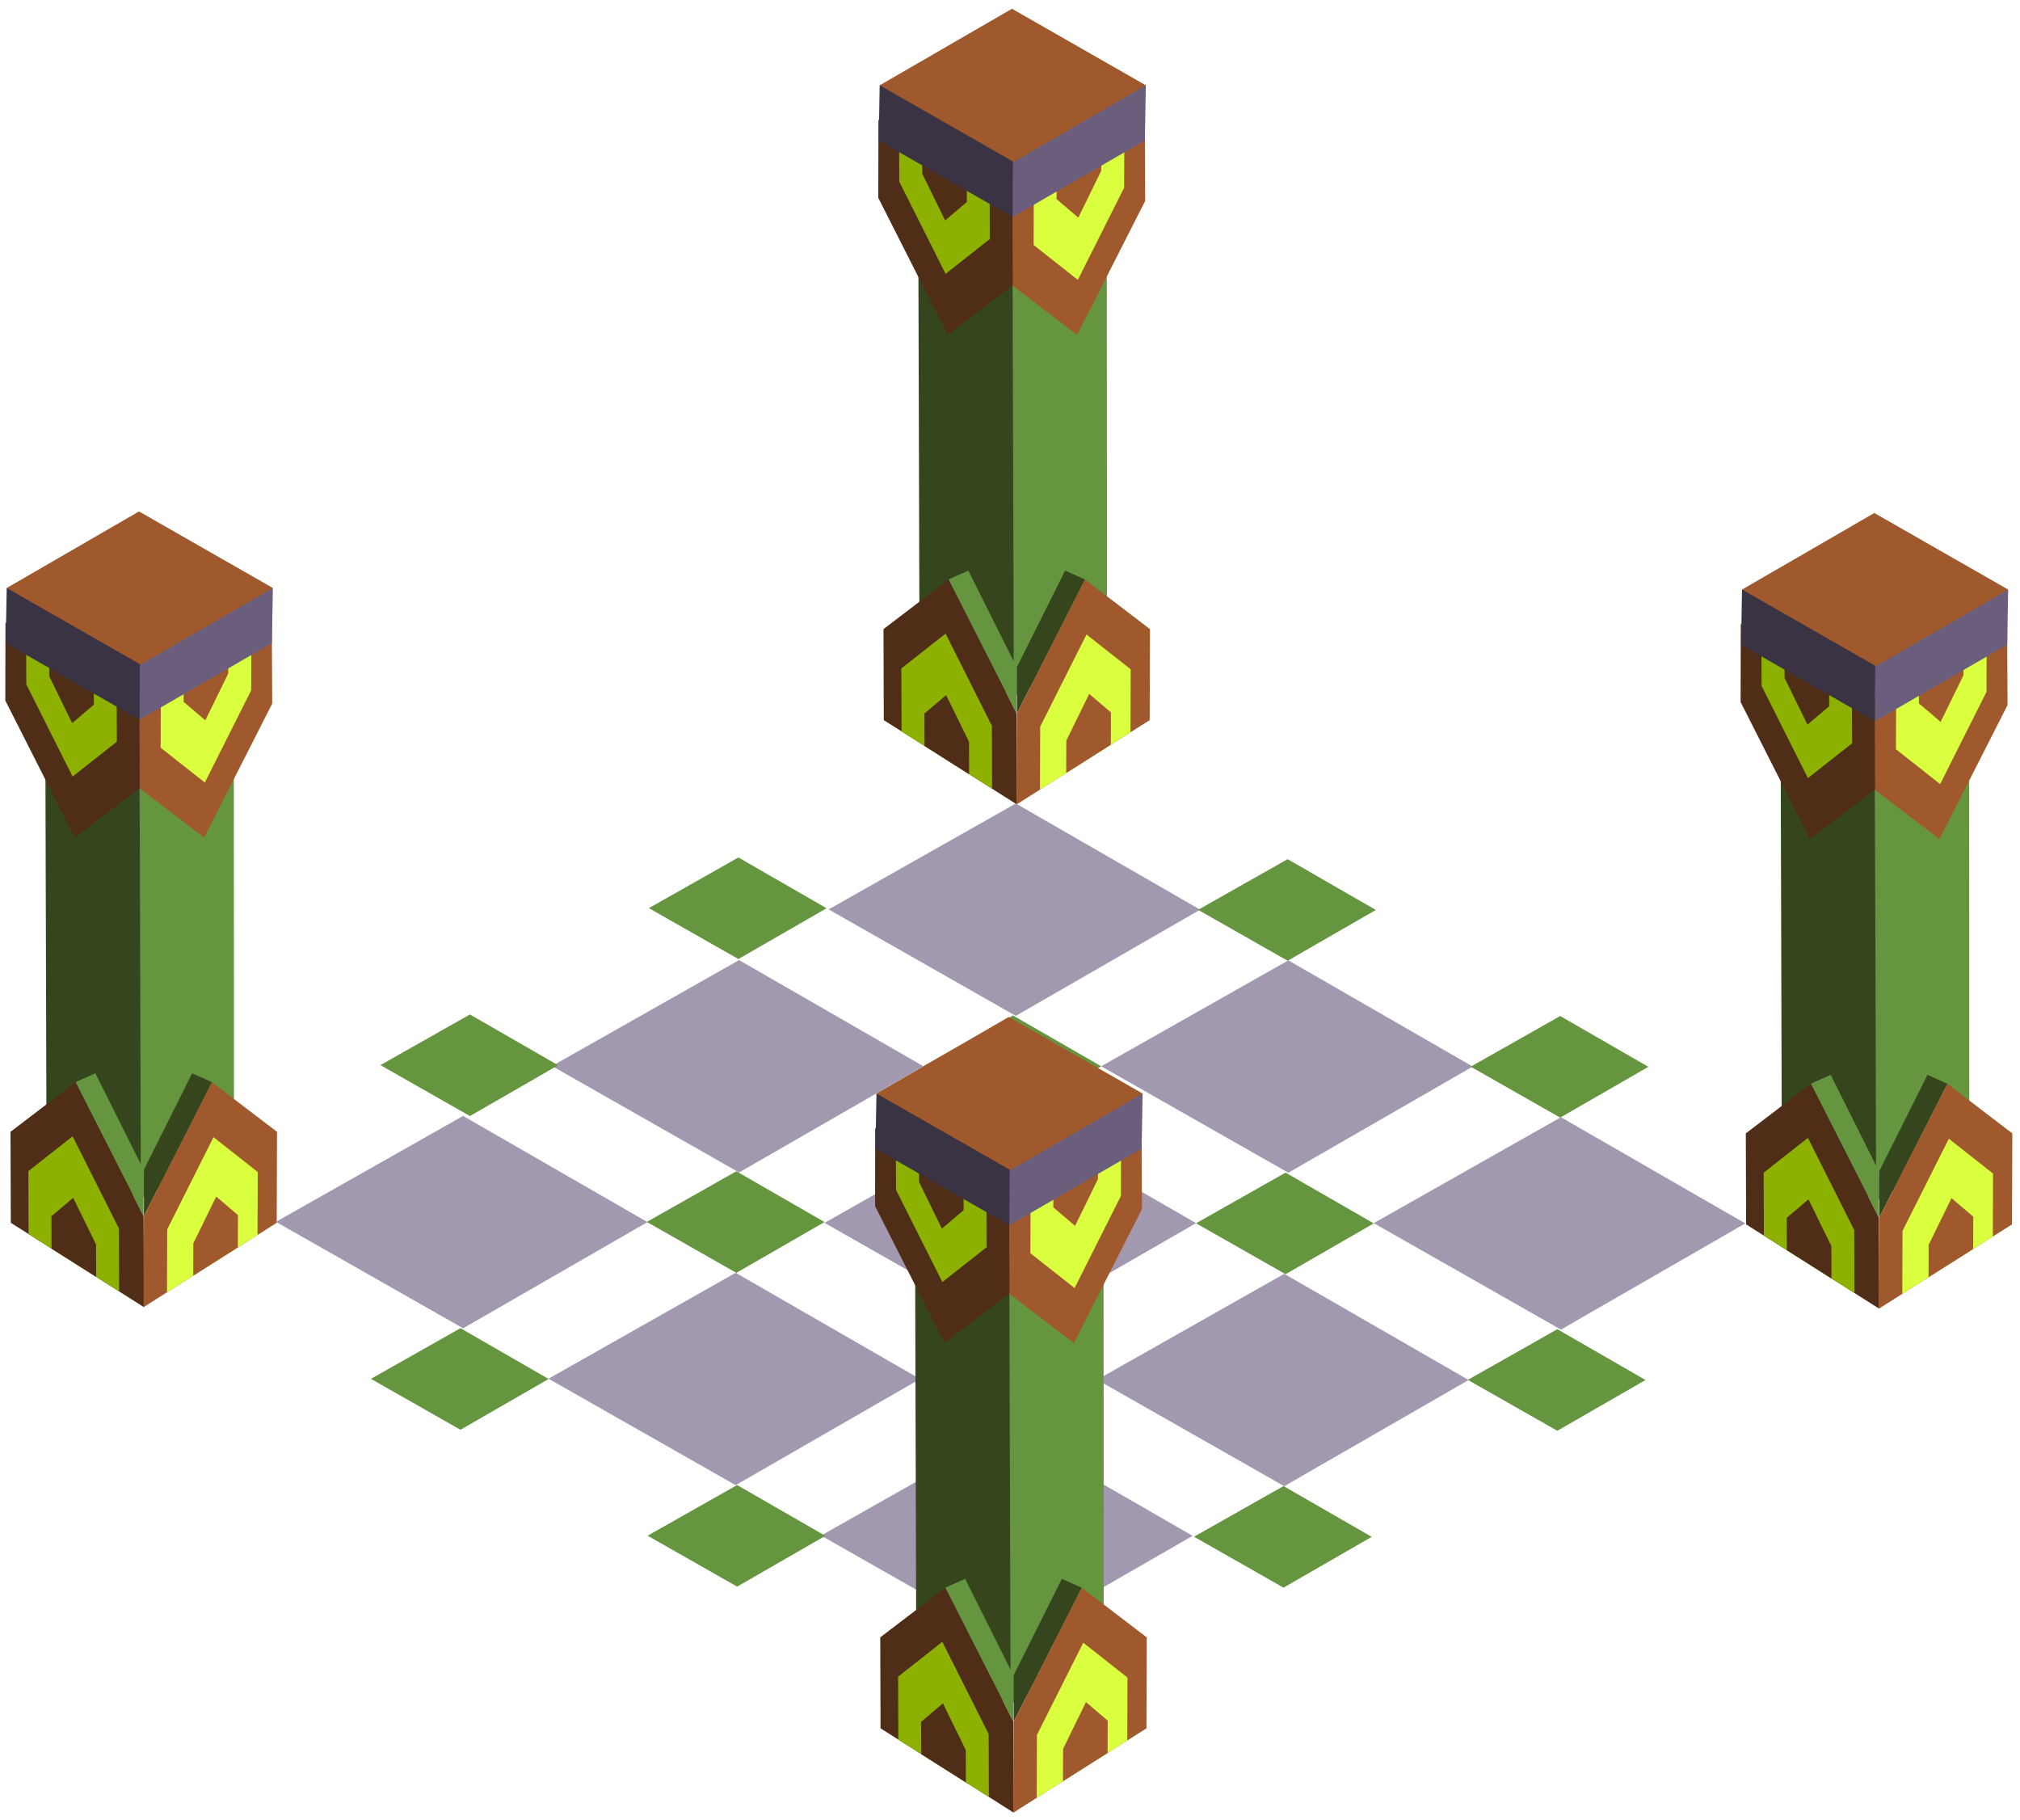 <?xml version="1.0" encoding="UTF-8" standalone="no"?>
<!-- Created with Inkscape (http://www.inkscape.org/) -->

<svg
   width="206.788mm"
   height="186.263mm"
   viewBox="0 0 206.788 186.263"
   version="1.1"
   id="svg1"
   xml:space="preserve"
   xmlns="http://www.w3.org/2000/svg"
   xmlns:svg="http://www.w3.org/2000/svg"><defs
     id="defs1"><linearGradient
       id="swatch30"><stop
         style="stop-color:#797979;stop-opacity:0.577;"
         offset="0"
         id="stop30" /></linearGradient></defs><g
     id="layer1"
     transform="translate(1030.867,765.889)"><g
       id="g97"
       transform="translate(1305.324,-1083.741)"><g
         id="g177-10-7-4-9-05-6-3"
         transform="matrix(1.312,0,0,1.312,-1789.823,1089.34)"><path
           style="fill:#66953f;fill-opacity:1;stroke:#020202;stroke-width:0.695;stroke-opacity:0"
           d="m -405.543,-494.448 7.362,-4.124 -0.018,-39.212 -7.362,4.124"
           id="path76-4-3-5-8-0-19-4-3" /><path
           style="fill:#35461e;fill-opacity:1;stroke:#020202;stroke-width:0.696;stroke-opacity:0"
           d="m -405.45,-494.448 -7.361,-4.139 -0.112,-39.211 7.361,4.139"
           id="path76-6-8-55-1-5-7-9-3-6" /><path
           style="fill:#66953f;fill-opacity:1;stroke:#020202;stroke-width:0.701;stroke-opacity:0"
           d="m -405.234,-493.155 -0.006,-3.633 -3.759,-7.51 -1.548,0.694 z"
           id="path184-1-3-2-97-7-9-0-8-8-9" /><path
           style="fill:#502d16;fill-opacity:1;stroke:#020202;stroke-width:0.701;stroke-opacity:0"
           d="m -405.234,-493.155 0.024,7.099 -10.386,-6.577 -0.023,-7.099 5.073,-3.871 z"
           id="path190-3-5-5-7-4-9-5-1-6-0" /><path
           style="fill:#8db100;fill-opacity:1;stroke:#020202;stroke-width:0.701;stroke-opacity:0"
           d="m -407.145,-487.281 -7.064,-4.473 -0.016,-4.912 3.45,-2.717 3.614,7.191"
           id="path189-0-6-5-14-9-7-6-5-7-5" /><path
           style="fill:#502d16;fill-opacity:1;stroke:#020202;stroke-width:0.701;stroke-opacity:0"
           d="m -408.937,-488.416 -3.481,-2.204 -0.008,-2.524 1.696,-1.442 1.785,3.646"
           id="path188-8-4-8-64-7-3-2-65-0-4" /><path
           style="fill:#35461e;fill-opacity:1;stroke:#020202;stroke-width:0.701;stroke-opacity:0"
           d="m -405.211,-493.155 0.006,-3.633 3.759,-7.51 1.548,0.694 z"
           id="path184-6-4-0-4-5-7-5-5-2-9-9" /><path
           style="fill:#9f592c;fill-opacity:1;stroke:#020202;stroke-width:0.701;stroke-opacity:0"
           d="m -405.211,-493.155 -0.024,7.099 10.386,-6.577 0.024,-7.099 -5.073,-3.871 z"
           id="path190-2-9-2-0-64-0-2-8-2-6-5" /><path
           style="fill:#d9ff3e;fill-opacity:1;stroke:#020202;stroke-width:0.701;stroke-opacity:0"
           d="m -403.409,-487.212 7.064,-4.473 0.016,-4.912 -3.45,-2.717 -3.614,7.191"
           id="path189-6-0-2-2-70-9-6-1-9-2-0" /><path
           style="fill:#9f592c;fill-opacity:1;stroke:#020202;stroke-width:0.701;stroke-opacity:0"
           d="m -401.361,-488.509 3.481,-2.204 0.008,-2.524 -1.696,-1.442 -1.785,3.646"
           id="path188-1-0-0-8-2-9-3-3-4-0-3" /><path
           style="fill:#9f592c;fill-opacity:1;stroke:#020202;stroke-width:0.701;stroke-opacity:0"
           d="m -395.199,-533.138 -0.035,-7.146 -10.327,6.625 -0.023,7.099 5.073,3.871 z"
           id="path190-3-5-5-6-4-95-1-3-3-3-66" /><path
           style="fill:#d9ff3e;fill-opacity:1;stroke:#020202;stroke-width:0.701;stroke-opacity:0"
           d="m -396.825,-539.081 -7.064,4.473 -0.016,4.912 3.45,2.717 3.614,-7.191"
           id="path189-0-6-5-08-3-7-7-2-8-2-5" /><path
           style="fill:#9f592c;fill-opacity:1;stroke:#020202;stroke-width:0.701;stroke-opacity:0"
           d="m -398.625,-538.003 -3.481,2.204 -0.008,2.524 1.696,1.442 1.785,-3.646"
           id="path188-8-4-8-6-9-7-9-0-3-5-8" /><path
           style="fill:#502d16;fill-opacity:1;stroke:#020202;stroke-width:0.701;stroke-opacity:0"
           d="m -416.024,-533.375 0.011,-6.091 10.452,5.806 0.024,7.099 -5.073,3.871 z"
           id="path190-2-9-2-0-26-15-9-7-0-1-2-15" /><path
           style="fill:#8db100;fill-opacity:1;stroke:#020202;stroke-width:0.701;stroke-opacity:0"
           d="m -414.404,-539.549 7.064,4.473 0.016,4.912 -3.45,2.717 -3.614,-7.191"
           id="path189-6-0-2-2-83-2-93-6-7-3-9-1" /><path
           style="fill:#502d16;fill-opacity:1;stroke:#020202;stroke-width:0.701;stroke-opacity:0"
           d="m -412.603,-537.784 3.481,2.204 0.008,2.524 -1.696,1.442 -1.785,-3.646"
           id="path188-1-0-0-8-3-0-8-6-0-8-3-2" /><g
           id="g182-1-2-0-6-7-7-0-6"
           transform="matrix(1.992,0,0,1.992,-624.743,-930.892)"><path
             style="fill:#6b5e7c;fill-opacity:1;stroke:#020202;stroke-width:0.139;stroke-opacity:0"
             d="m 110.039,200.307 5.181,-2.998 0.038,-2.16 -5.256,0.284 v 0"
             id="path76-01-35-0-0-1-0-7-0-4-2" /><path
             style="fill:#3a3343;fill-opacity:1;stroke:#020202;stroke-width:0.139;stroke-opacity:0"
             d="m 110.039,200.307 -5.244,-2.998 0.038,-2.16 5.231,0.284 v 0"
             id="path76-6-36-2-6-8-2-0-0-7-1-2" /><path
             style="fill:#9f592c;fill-opacity:1;stroke:#020202;stroke-width:0.5;stroke-opacity:0"
             d="m 104.834,195.149 5.244,2.998 5.181,-2.998 -5.244,-2.998 -5.181,2.998"
             id="path77-6-4-2-3-6-8-4-0-3" /></g></g><g
         id="g177-10-7-4-9-05-6-3-4"
         transform="matrix(1.312,0,0,1.312,-1612.179,1089.5)"><path
           style="fill:#66953f;fill-opacity:1;stroke:#020202;stroke-width:0.695;stroke-opacity:0"
           d="m -405.543,-494.448 7.362,-4.124 -0.018,-39.212 -7.362,4.124"
           id="path76-4-3-5-8-0-19-4-3-6" /><path
           style="fill:#35461e;fill-opacity:1;stroke:#020202;stroke-width:0.696;stroke-opacity:0"
           d="m -405.45,-494.448 -7.361,-4.139 -0.112,-39.211 7.361,4.139"
           id="path76-6-8-55-1-5-7-9-3-6-0" /><path
           style="fill:#66953f;fill-opacity:1;stroke:#020202;stroke-width:0.701;stroke-opacity:0"
           d="m -405.234,-493.155 -0.006,-3.633 -3.759,-7.51 -1.548,0.694 z"
           id="path184-1-3-2-97-7-9-0-8-8-9-91" /><path
           style="fill:#502d16;fill-opacity:1;stroke:#020202;stroke-width:0.701;stroke-opacity:0"
           d="m -405.234,-493.155 0.024,7.099 -10.386,-6.577 -0.023,-7.099 5.073,-3.871 z"
           id="path190-3-5-5-7-4-9-5-1-6-0-96" /><path
           style="fill:#8db100;fill-opacity:1;stroke:#020202;stroke-width:0.701;stroke-opacity:0"
           d="m -407.145,-487.281 -7.064,-4.473 -0.016,-4.912 3.45,-2.717 3.614,7.191"
           id="path189-0-6-5-14-9-7-6-5-7-5-13" /><path
           style="fill:#502d16;fill-opacity:1;stroke:#020202;stroke-width:0.701;stroke-opacity:0"
           d="m -408.937,-488.416 -3.481,-2.204 -0.008,-2.524 1.696,-1.442 1.785,3.646"
           id="path188-8-4-8-64-7-3-2-65-0-4-4" /><path
           style="fill:#35461e;fill-opacity:1;stroke:#020202;stroke-width:0.701;stroke-opacity:0"
           d="m -405.211,-493.155 0.006,-3.633 3.759,-7.51 1.548,0.694 z"
           id="path184-6-4-0-4-5-7-5-5-2-9-9-2" /><path
           style="fill:#9f592c;fill-opacity:1;stroke:#020202;stroke-width:0.701;stroke-opacity:0"
           d="m -405.211,-493.155 -0.024,7.099 10.386,-6.577 0.024,-7.099 -5.073,-3.871 z"
           id="path190-2-9-2-0-64-0-2-8-2-6-5-8" /><path
           style="fill:#d9ff3e;fill-opacity:1;stroke:#020202;stroke-width:0.701;stroke-opacity:0"
           d="m -403.409,-487.212 7.064,-4.473 0.016,-4.912 -3.45,-2.717 -3.614,7.191"
           id="path189-6-0-2-2-70-9-6-1-9-2-0-1" /><path
           style="fill:#9f592c;fill-opacity:1;stroke:#020202;stroke-width:0.701;stroke-opacity:0"
           d="m -401.361,-488.509 3.481,-2.204 0.008,-2.524 -1.696,-1.442 -1.785,3.646"
           id="path188-1-0-0-8-2-9-3-3-4-0-3-8" /><path
           style="fill:#9f592c;fill-opacity:1;stroke:#020202;stroke-width:0.701;stroke-opacity:0"
           d="m -395.199,-533.138 -0.035,-7.146 -10.327,6.625 -0.023,7.099 5.073,3.871 z"
           id="path190-3-5-5-6-4-95-1-3-3-3-66-18" /><path
           style="fill:#d9ff3e;fill-opacity:1;stroke:#020202;stroke-width:0.701;stroke-opacity:0"
           d="m -396.825,-539.081 -7.064,4.473 -0.016,4.912 3.45,2.717 3.614,-7.191"
           id="path189-0-6-5-08-3-7-7-2-8-2-5-33" /><path
           style="fill:#9f592c;fill-opacity:1;stroke:#020202;stroke-width:0.701;stroke-opacity:0"
           d="m -398.625,-538.003 -3.481,2.204 -0.008,2.524 1.696,1.442 1.785,-3.646"
           id="path188-8-4-8-6-9-7-9-0-3-5-8-6" /><path
           style="fill:#502d16;fill-opacity:1;stroke:#020202;stroke-width:0.701;stroke-opacity:0"
           d="m -416.024,-533.375 0.011,-6.091 10.452,5.806 0.024,7.099 -5.073,3.871 z"
           id="path190-2-9-2-0-26-15-9-7-0-1-2-15-4" /><path
           style="fill:#8db100;fill-opacity:1;stroke:#020202;stroke-width:0.701;stroke-opacity:0"
           d="m -414.404,-539.549 7.064,4.473 0.016,4.912 -3.45,2.717 -3.614,-7.191"
           id="path189-6-0-2-2-83-2-93-6-7-3-9-1-1" /><path
           style="fill:#502d16;fill-opacity:1;stroke:#020202;stroke-width:0.701;stroke-opacity:0"
           d="m -412.603,-537.784 3.481,2.204 0.008,2.524 -1.696,1.442 -1.785,-3.646"
           id="path188-1-0-0-8-3-0-8-6-0-8-3-2-8" /><g
           id="g182-1-2-0-6-7-7-0-6-2"
           transform="matrix(1.992,0,0,1.992,-624.743,-930.892)"><path
             style="fill:#6b5e7c;fill-opacity:1;stroke:#020202;stroke-width:0.139;stroke-opacity:0"
             d="m 110.039,200.307 5.181,-2.998 0.038,-2.16 -5.256,0.284 v 0"
             id="path76-01-35-0-0-1-0-7-0-4-2-0" /><path
             style="fill:#3a3343;fill-opacity:1;stroke:#020202;stroke-width:0.139;stroke-opacity:0"
             d="m 110.039,200.307 -5.244,-2.998 0.038,-2.16 5.231,0.284 v 0"
             id="path76-6-36-2-6-8-2-0-0-7-1-2-25" /><path
             style="fill:#9f592c;fill-opacity:1;stroke:#020202;stroke-width:0.5;stroke-opacity:0"
             d="m 104.834,195.149 5.244,2.998 5.181,-2.998 -5.244,-2.998 -5.181,2.998"
             id="path77-6-4-2-3-6-8-4-0-3-9" /></g></g><g
         id="g177-10-7-4-9-05-6"
         transform="matrix(1.312,0,0,1.312,-1700.456,1037.891)"><path
           style="fill:#66953f;fill-opacity:1;stroke:#020202;stroke-width:0.695;stroke-opacity:0"
           d="m -405.543,-494.448 7.362,-4.124 -0.018,-39.212 -7.362,4.124"
           id="path76-4-3-5-8-0-19-4" /><path
           style="fill:#35461e;fill-opacity:1;stroke:#020202;stroke-width:0.696;stroke-opacity:0"
           d="m -405.45,-494.448 -7.361,-4.139 -0.112,-39.211 7.361,4.139"
           id="path76-6-8-55-1-5-7-9-3" /><path
           style="fill:#66953f;fill-opacity:1;stroke:#020202;stroke-width:0.701;stroke-opacity:0"
           d="m -405.234,-493.155 -0.006,-3.633 -3.759,-7.51 -1.548,0.694 z"
           id="path184-1-3-2-97-7-9-0-8-8" /><path
           style="fill:#502d16;fill-opacity:1;stroke:#020202;stroke-width:0.701;stroke-opacity:0"
           d="m -405.234,-493.155 0.024,7.099 -10.386,-6.577 -0.023,-7.099 5.073,-3.871 z"
           id="path190-3-5-5-7-4-9-5-1-6" /><path
           style="fill:#8db100;fill-opacity:1;stroke:#020202;stroke-width:0.701;stroke-opacity:0"
           d="m -407.145,-487.281 -7.064,-4.473 -0.016,-4.912 3.45,-2.717 3.614,7.191"
           id="path189-0-6-5-14-9-7-6-5-7" /><path
           style="fill:#502d16;fill-opacity:1;stroke:#020202;stroke-width:0.701;stroke-opacity:0"
           d="m -408.937,-488.416 -3.481,-2.204 -0.008,-2.524 1.696,-1.442 1.785,3.646"
           id="path188-8-4-8-64-7-3-2-65-0" /><path
           style="fill:#35461e;fill-opacity:1;stroke:#020202;stroke-width:0.701;stroke-opacity:0"
           d="m -405.211,-493.155 0.006,-3.633 3.759,-7.51 1.548,0.694 z"
           id="path184-6-4-0-4-5-7-5-5-2-9" /><path
           style="fill:#9f592c;fill-opacity:1;stroke:#020202;stroke-width:0.701;stroke-opacity:0"
           d="m -405.211,-493.155 -0.024,7.099 10.386,-6.577 0.024,-7.099 -5.073,-3.871 z"
           id="path190-2-9-2-0-64-0-2-8-2-6" /><path
           style="fill:#d9ff3e;fill-opacity:1;stroke:#020202;stroke-width:0.701;stroke-opacity:0"
           d="m -403.409,-487.212 7.064,-4.473 0.016,-4.912 -3.45,-2.717 -3.614,7.191"
           id="path189-6-0-2-2-70-9-6-1-9-2" /><path
           style="fill:#9f592c;fill-opacity:1;stroke:#020202;stroke-width:0.701;stroke-opacity:0"
           d="m -401.361,-488.509 3.481,-2.204 0.008,-2.524 -1.696,-1.442 -1.785,3.646"
           id="path188-1-0-0-8-2-9-3-3-4-0" /><path
           style="fill:#9f592c;fill-opacity:1;stroke:#020202;stroke-width:0.701;stroke-opacity:0"
           d="m -395.199,-533.138 -0.035,-7.146 -10.327,6.625 -0.023,7.099 5.073,3.871 z"
           id="path190-3-5-5-6-4-95-1-3-3-3" /><path
           style="fill:#d9ff3e;fill-opacity:1;stroke:#020202;stroke-width:0.701;stroke-opacity:0"
           d="m -396.825,-539.081 -7.064,4.473 -0.016,4.912 3.45,2.717 3.614,-7.191"
           id="path189-0-6-5-08-3-7-7-2-8-2" /><path
           style="fill:#9f592c;fill-opacity:1;stroke:#020202;stroke-width:0.701;stroke-opacity:0"
           d="m -398.625,-538.003 -3.481,2.204 -0.008,2.524 1.696,1.442 1.785,-3.646"
           id="path188-8-4-8-6-9-7-9-0-3-5" /><path
           style="fill:#502d16;fill-opacity:1;stroke:#020202;stroke-width:0.701;stroke-opacity:0"
           d="m -416.024,-533.375 0.011,-6.091 10.452,5.806 0.024,7.099 -5.073,3.871 z"
           id="path190-2-9-2-0-26-15-9-7-0-1-2" /><path
           style="fill:#8db100;fill-opacity:1;stroke:#020202;stroke-width:0.701;stroke-opacity:0"
           d="m -414.404,-539.549 7.064,4.473 0.016,4.912 -3.45,2.717 -3.614,-7.191"
           id="path189-6-0-2-2-83-2-93-6-7-3-9" /><path
           style="fill:#502d16;fill-opacity:1;stroke:#020202;stroke-width:0.701;stroke-opacity:0"
           d="m -412.603,-537.784 3.481,2.204 0.008,2.524 -1.696,1.442 -1.785,-3.646"
           id="path188-1-0-0-8-3-0-8-6-0-8-3" /><g
           id="g182-1-2-0-6-7-7-0"
           transform="matrix(1.992,0,0,1.992,-624.743,-930.892)"><path
             style="fill:#6b5e7c;fill-opacity:1;stroke:#020202;stroke-width:0.139;stroke-opacity:0"
             d="m 110.039,200.307 5.181,-2.998 0.038,-2.16 -5.256,0.284 v 0"
             id="path76-01-35-0-0-1-0-7-0-4" /><path
             style="fill:#3a3343;fill-opacity:1;stroke:#020202;stroke-width:0.139;stroke-opacity:0"
             d="m 110.039,200.307 -5.244,-2.998 0.038,-2.16 5.231,0.284 v 0"
             id="path76-6-36-2-6-8-2-0-0-7-1" /><path
             style="fill:#9f592c;fill-opacity:1;stroke:#020202;stroke-width:0.5;stroke-opacity:0"
             d="m 104.834,195.149 5.244,2.998 5.181,-2.998 -5.244,-2.998 -5.181,2.998"
             id="path77-6-4-2-3-6-8-4-0" /></g></g><g
         id="g178-4-9-2-2"
         transform="matrix(1.62,0,0,1.62,-1757.063,1019.558)"><path
           style="fill:#a298b0;fill-opacity:1;stroke:none;stroke-width:1.558;stroke-opacity:0"
           d="m -305.124,-375.697 11.827,6.726 11.651,-6.709 -11.651,-6.709 z"
           id="path108-5-6-6-46-5-7-8" /><path
           style="fill:#a298b0;fill-opacity:1;stroke:none;stroke-width:1.558;stroke-opacity:0"
           d="m -322.608,-365.803 11.827,6.726 11.651,-6.709 -11.651,-6.709 z"
           id="path108-5-6-6-6-57-8-7-0" /><path
           style="fill:#66953f;fill-opacity:1;stroke:none;stroke-width:0.745;stroke-opacity:0"
           d="m -316.613,-355.953 5.657,3.217 5.573,-3.209 -5.573,-3.209 z"
           id="path108-5-6-2-8-4-1-4-6" /><path
           style="fill:#a298b0;fill-opacity:1;stroke:none;stroke-width:1.558;stroke-opacity:0"
           d="m -340.049,-355.958 11.827,6.726 11.651,-6.709 -11.651,-6.709 z"
           id="path108-5-6-6-6-5-2-6-1-1" /><path
           style="fill:#66953f;fill-opacity:1;stroke:none;stroke-width:0.745;stroke-opacity:0"
           d="m -299.13,-365.795 5.657,3.217 5.573,-3.209 -5.573,-3.209 z"
           id="path108-5-6-3-6-7-5-4" /><path
           style="fill:#a298b0;fill-opacity:1;stroke:none;stroke-width:1.558;stroke-opacity:0"
           d="m -287.9,-365.786 11.827,6.726 11.651,-6.709 -11.651,-6.709 z"
           id="path108-5-6-6-2-3-8-8-0" /><path
           style="fill:#a298b0;fill-opacity:1;stroke:none;stroke-width:1.558;stroke-opacity:0"
           d="m -305.384,-355.893 11.827,6.726 11.651,-6.709 -11.651,-6.709 z"
           id="path108-5-6-6-6-0-0-4-3-1" /><path
           style="fill:#a298b0;fill-opacity:1;stroke:none;stroke-width:1.558;stroke-opacity:0"
           d="m -322.825,-346.048 11.827,6.726 11.651,-6.709 -11.651,-6.709 z"
           id="path108-5-6-6-6-5-9-4-1-8-78" /><path
           style="fill:#d4aa00;fill-opacity:1;stroke:none;stroke-width:0.745;stroke-opacity:0"
           d="m -299.389,-346.039 5.657,3.217 5.573,-3.209 -5.573,-3.209 z"
           id="path108-5-6-2-8-5-4-3-0-1" /><path
           style="fill:#66953f;fill-opacity:1;stroke:none;stroke-width:0.745;stroke-opacity:0"
           d="m -281.906,-355.867 5.657,3.217 5.573,-3.209 -5.573,-3.209 z"
           id="path108-5-6-3-7-7-7-0-9" /><path
           style="fill:#a298b0;fill-opacity:1;stroke:none;stroke-width:1.558;stroke-opacity:0"
           d="m -270.676,-355.876 11.827,6.726 11.651,-6.709 -11.651,-6.709 z"
           id="path108-5-6-6-2-9-7-3-4-4" /><path
           style="fill:#a298b0;fill-opacity:1;stroke:none;stroke-width:1.558;stroke-opacity:0"
           d="m -288.16,-345.983 11.827,6.726 11.651,-6.709 -11.651,-6.709 z"
           id="path108-5-6-6-6-0-2-7-3-6-7" /><path
           style="fill:#a298b0;fill-opacity:1;stroke:none;stroke-width:1.558;stroke-opacity:0"
           d="m -305.601,-336.138 11.827,6.726 11.651,-6.709 -11.651,-6.709 z"
           id="path108-5-6-6-6-5-9-1-1-7-7-8" /></g><path
         style="fill:#66953f;fill-opacity:1;stroke:none;stroke-width:1.207;stroke-opacity:0"
         d="m -2298.218,458.975 9.164,5.212 9.028,-5.199 -9.028,-5.199 z"
         id="path108-5-6-2-8-8-2-7-8-9" /><path
         style="fill:#66953f;fill-opacity:1;stroke:none;stroke-width:1.207;stroke-opacity:0"
         d="m -2269.894,475.03 9.164,5.212 9.028,-5.199 -9.028,-5.199 z"
         id="path108-5-6-2-8-7-1-7-2-2" /><path
         style="fill:#66953f;fill-opacity:1;stroke:none;stroke-width:1.207;stroke-opacity:0"
         d="m -2213.961,475.134 9.164,5.212 9.028,-5.199 -9.028,-5.199 z"
         id="path108-5-6-2-8-54-6-8-0-4" /><path
         style="fill:#66953f;fill-opacity:1;stroke:none;stroke-width:1.207;stroke-opacity:0"
         d="m -2185.93,459.08 9.164,5.212 9.028,-5.199 -9.028,-5.199 z"
         id="path108-5-6-2-8-56-0-5-5-6" /><path
         style="fill:#66953f;fill-opacity:1;stroke:none;stroke-width:1.207;stroke-opacity:0"
         d="m -2185.638,427.026 9.164,5.212 9.028,-5.199 -9.028,-5.199 z"
         id="path108-5-6-2-8-70-97-7-7-9" /><path
         style="fill:#66953f;fill-opacity:1;stroke:none;stroke-width:1.207;stroke-opacity:0"
         d="m -2213.54,410.972 9.164,5.212 9.028,-5.199 -9.028,-5.199 z"
         id="path108-5-6-2-8-9-4-3-8-3" /><path
         style="fill:#66953f;fill-opacity:1;stroke:none;stroke-width:1.207;stroke-opacity:0"
         d="m -2269.766,410.798 9.164,5.212 9.028,-5.199 -9.028,-5.199 z"
         id="path108-5-6-2-8-2-1-5-7-8" /><path
         style="fill:#66953f;fill-opacity:1;stroke:none;stroke-width:1.207;stroke-opacity:0"
         d="m -2297.248,426.866 9.164,5.212 9.028,-5.199 -9.028,-5.199 z"
         id="path108-5-6-2-8-3-4-5-5-9" /><g
         id="g177-10-7-4-9-05-6-3-5"
         transform="matrix(1.312,0,0,1.312,-1700.787,1141.081)"><path
           style="fill:#66953f;fill-opacity:1;stroke:#020202;stroke-width:0.695;stroke-opacity:0"
           d="m -405.543,-494.448 7.362,-4.124 -0.018,-39.212 -7.362,4.124"
           id="path76-4-3-5-8-0-19-4-3-7" /><path
           style="fill:#35461e;fill-opacity:1;stroke:#020202;stroke-width:0.696;stroke-opacity:0"
           d="m -405.45,-494.448 -7.361,-4.139 -0.112,-39.211 7.361,4.139"
           id="path76-6-8-55-1-5-7-9-3-6-4" /><path
           style="fill:#66953f;fill-opacity:1;stroke:#020202;stroke-width:0.701;stroke-opacity:0"
           d="m -405.234,-493.155 -0.006,-3.633 -3.759,-7.51 -1.548,0.694 z"
           id="path184-1-3-2-97-7-9-0-8-8-9-9" /><path
           style="fill:#502d16;fill-opacity:1;stroke:#020202;stroke-width:0.701;stroke-opacity:0"
           d="m -405.234,-493.155 0.024,7.099 -10.386,-6.577 -0.023,-7.099 5.073,-3.871 z"
           id="path190-3-5-5-7-4-9-5-1-6-0-9" /><path
           style="fill:#8db100;fill-opacity:1;stroke:#020202;stroke-width:0.701;stroke-opacity:0"
           d="m -407.145,-487.281 -7.064,-4.473 -0.016,-4.912 3.45,-2.717 3.614,7.191"
           id="path189-0-6-5-14-9-7-6-5-7-5-1" /><path
           style="fill:#502d16;fill-opacity:1;stroke:#020202;stroke-width:0.701;stroke-opacity:0"
           d="m -408.937,-488.416 -3.481,-2.204 -0.008,-2.524 1.696,-1.442 1.785,3.646"
           id="path188-8-4-8-64-7-3-2-65-0-4-5" /><path
           style="fill:#35461e;fill-opacity:1;stroke:#020202;stroke-width:0.701;stroke-opacity:0"
           d="m -405.211,-493.155 0.006,-3.633 3.759,-7.51 1.548,0.694 z"
           id="path184-6-4-0-4-5-7-5-5-2-9-9-4" /><path
           style="fill:#9f592c;fill-opacity:1;stroke:#020202;stroke-width:0.701;stroke-opacity:0"
           d="m -405.211,-493.155 -0.024,7.099 10.386,-6.577 0.024,-7.099 -5.073,-3.871 z"
           id="path190-2-9-2-0-64-0-2-8-2-6-5-7" /><path
           style="fill:#d9ff3e;fill-opacity:1;stroke:#020202;stroke-width:0.701;stroke-opacity:0"
           d="m -403.409,-487.212 7.064,-4.473 0.016,-4.912 -3.45,-2.717 -3.614,7.191"
           id="path189-6-0-2-2-70-9-6-1-9-2-0-8" /><path
           style="fill:#9f592c;fill-opacity:1;stroke:#020202;stroke-width:0.701;stroke-opacity:0"
           d="m -401.361,-488.509 3.481,-2.204 0.008,-2.524 -1.696,-1.442 -1.785,3.646"
           id="path188-1-0-0-8-2-9-3-3-4-0-3-9" /><path
           style="fill:#9f592c;fill-opacity:1;stroke:#020202;stroke-width:0.701;stroke-opacity:0"
           d="m -395.199,-533.138 -0.035,-7.146 -10.327,6.625 -0.023,7.099 5.073,3.871 z"
           id="path190-3-5-5-6-4-95-1-3-3-3-66-1" /><path
           style="fill:#d9ff3e;fill-opacity:1;stroke:#020202;stroke-width:0.701;stroke-opacity:0"
           d="m -396.825,-539.081 -7.064,4.473 -0.016,4.912 3.45,2.717 3.614,-7.191"
           id="path189-0-6-5-08-3-7-7-2-8-2-5-3" /><path
           style="fill:#9f592c;fill-opacity:1;stroke:#020202;stroke-width:0.701;stroke-opacity:0"
           d="m -398.625,-538.003 -3.481,2.204 -0.008,2.524 1.696,1.442 1.785,-3.646"
           id="path188-8-4-8-6-9-7-9-0-3-5-8-0" /><path
           style="fill:#502d16;fill-opacity:1;stroke:#020202;stroke-width:0.701;stroke-opacity:0"
           d="m -416.024,-533.375 0.011,-6.091 10.452,5.806 0.024,7.099 -5.073,3.871 z"
           id="path190-2-9-2-0-26-15-9-7-0-1-2-15-2" /><path
           style="fill:#8db100;fill-opacity:1;stroke:#020202;stroke-width:0.701;stroke-opacity:0"
           d="m -414.404,-539.549 7.064,4.473 0.016,4.912 -3.45,2.717 -3.614,-7.191"
           id="path189-6-0-2-2-83-2-93-6-7-3-9-1-6" /><path
           style="fill:#502d16;fill-opacity:1;stroke:#020202;stroke-width:0.701;stroke-opacity:0"
           d="m -412.603,-537.784 3.481,2.204 0.008,2.524 -1.696,1.442 -1.785,-3.646"
           id="path188-1-0-0-8-3-0-8-6-0-8-3-2-7" /><g
           id="g182-1-2-0-6-7-7-0-6-0"
           transform="matrix(1.992,0,0,1.992,-624.743,-930.892)"><path
             style="fill:#6b5e7c;fill-opacity:1;stroke:#020202;stroke-width:0.139;stroke-opacity:0"
             d="m 110.039,200.307 5.181,-2.998 0.038,-2.16 -5.256,0.284 v 0"
             id="path76-01-35-0-0-1-0-7-0-4-2-3" /><path
             style="fill:#3a3343;fill-opacity:1;stroke:#020202;stroke-width:0.139;stroke-opacity:0"
             d="m 110.039,200.307 -5.244,-2.998 0.038,-2.16 5.231,0.284 v 0"
             id="path76-6-36-2-6-8-2-0-0-7-1-2-2" /><path
             style="fill:#9f592c;fill-opacity:1;stroke:#020202;stroke-width:0.5;stroke-opacity:0"
             d="m 104.834,195.149 5.244,2.998 5.181,-2.998 -5.244,-2.998 -5.181,2.998"
             id="path77-6-4-2-3-6-8-4-0-3-4" /></g></g></g></g></svg>
